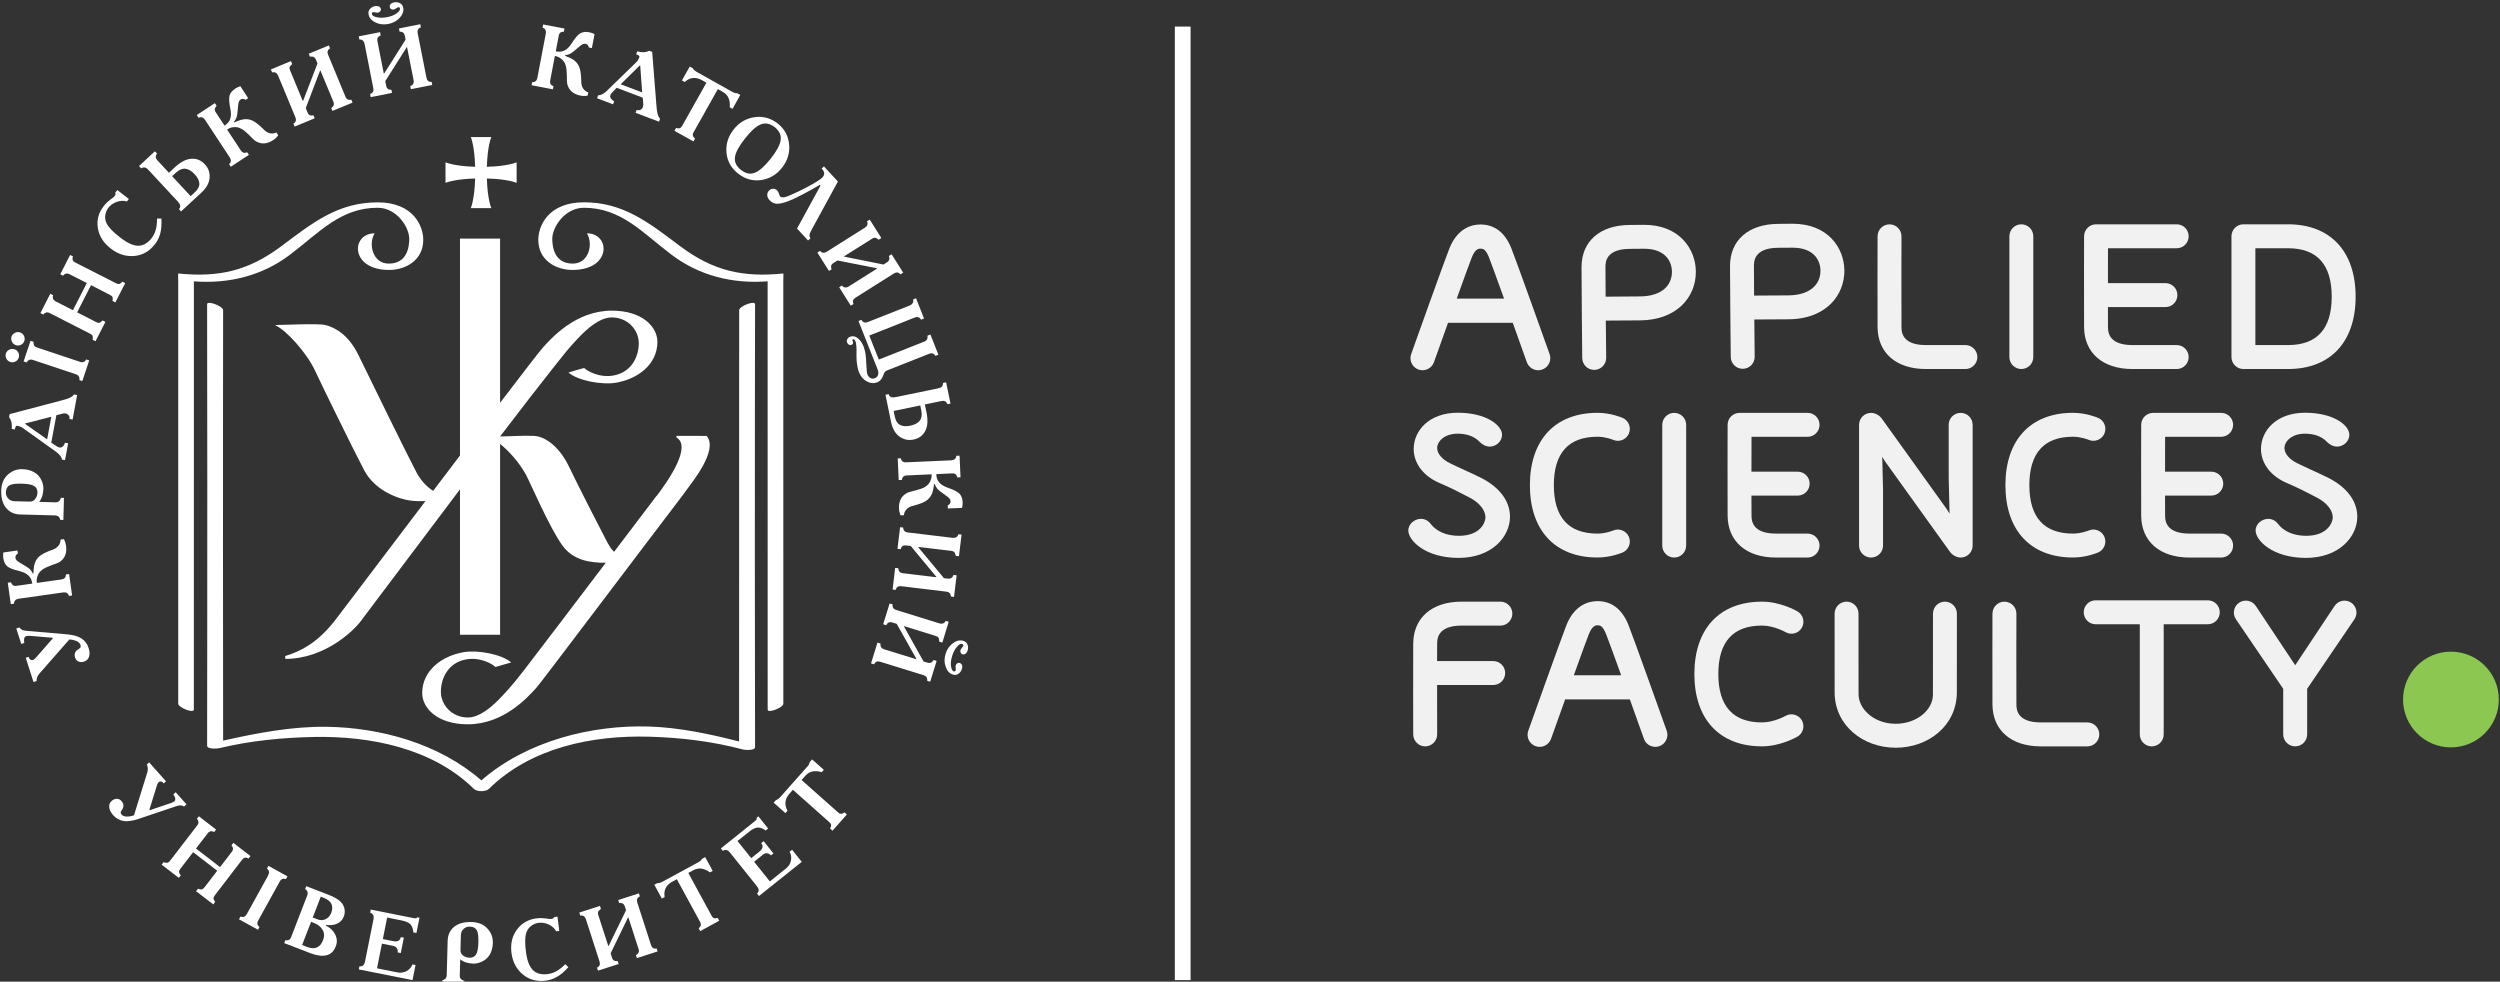 <?xml version="1.0" encoding="UTF-8"?>
<!DOCTYPE svg PUBLIC "-//W3C//DTD SVG 1.1//EN" "http://www.w3.org/Graphics/SVG/1.1/DTD/svg11.dtd">
<!-- Creator: CorelDRAW 2020 -->
<svg xmlns="http://www.w3.org/2000/svg" xml:space="preserve" width="573px" height="225px" version="1.1" style="shape-rendering:geometricPrecision; text-rendering:geometricPrecision; image-rendering:optimizeQuality; fill-rule:evenodd; clip-rule:evenodd"
viewBox="0 0 573 225"
 xmlns:xlink="http://www.w3.org/1999/xlink"
 xmlns:xodm="http://www.corel.com/coreldraw/odm/2003">
 <rect x="0" y="0" width="573" height="225" fill="#333333" stroke="none"/>
 <defs>
  <style type="text/css">
   <![CDATA[
    .fil1 {fill:#8BC751;fill-rule:nonzero}
    .fil2 {fill:#F1F1F2;fill-rule:nonzero}
    .fil0 {fill:white;fill-rule:nonzero}
   ]]>
  </style>
 </defs>
 <g id="Слой_x0020_1">
  <g id="_1642034792">
   <path class="fil0" d="M84.98 208.47l9.7 1.94c0.3,0.06 0.52,0.08 0.65,0.06 0.12,-0.03 0.24,-0.1 0.33,-0.23l0.49 0.1 -0.71 3.51 -0.7 -0.15c-0.06,-0.78 -0.27,-1.38 -0.64,-1.81 -0.36,-0.42 -1.06,-0.73 -2.09,-0.93l-3.28 -0.66 -0.98 4.94 2.17 0.43c0.59,0.14 1.03,0.13 1.34,-0.01 0.31,-0.15 0.51,-0.44 0.6,-0.88l0.7 0.14 -0.7 3.52 -0.71 -0.14c0.04,-0.42 -0.03,-0.75 -0.22,-1.01 -0.18,-0.26 -0.46,-0.42 -0.82,-0.5l-2.57 -0.51 -1.13 5.66 4.7 0.94c0.72,0.15 1.4,0.04 2.05,-0.29 0.64,-0.34 1.1,-0.86 1.38,-1.55l0.7 0.14 -0.69 3.46 -12.31 -2.45 0.14 -0.71c0.33,0.05 0.6,-0.02 0.82,-0.19 0.21,-0.17 0.36,-0.47 0.46,-0.89l1.95 -9.73c0.07,-0.43 0.04,-0.75 -0.09,-0.98 -0.14,-0.23 -0.36,-0.4 -0.68,-0.51l0.14 -0.71z"/>
   <path class="fil0" d="M105.63 214.36l-0.09 3.4c-0.02,0.5 0.17,0.92 0.6,1.25 0.42,0.32 0.91,0.49 1.45,0.5 0.66,0.03 1.15,-0.2 1.49,-0.69 0.34,-0.49 0.53,-1.42 0.57,-2.81 0.03,-1.4 -0.09,-2.34 -0.38,-2.82 -0.28,-0.48 -0.77,-0.75 -1.46,-0.8 -0.59,-0.05 -1.1,0.11 -1.51,0.48 -0.43,0.37 -0.65,0.86 -0.67,1.49zm-4.27 11l0.02 -0.71c0.28,-0.03 0.51,-0.13 0.7,-0.32 0.18,-0.19 0.29,-0.46 0.31,-0.82l0.21 -7.81c0.02,-1.39 0.52,-2.47 1.48,-3.26 0.96,-0.79 2.29,-1.16 3.99,-1.11 1.56,0.04 2.77,0.53 3.64,1.48 0.87,0.95 1.29,2.06 1.25,3.31 -0.03,1.06 -0.28,1.97 -0.74,2.74 -0.47,0.76 -1.13,1.3 -1.97,1.64 -0.3,0.12 -0.6,0.22 -0.89,0.28 -0.3,0.06 -0.58,0.08 -0.86,0.08 -0.59,-0.02 -1.13,-0.1 -1.63,-0.25 -0.49,-0.14 -0.96,-0.39 -1.39,-0.71l-0.1 3.69c-0.02,0.3 0.07,0.57 0.27,0.8 0.2,0.22 0.46,0.35 0.76,0.39l-0.02 0.72 -5.03 -0.14z"/>
   <path class="fil0" d="M129.56 220.99l0.71 0.69c-0.89,0.99 -1.74,1.72 -2.57,2.19 -0.81,0.48 -1.68,0.77 -2.59,0.89 -2.06,0.27 -3.82,-0.21 -5.28,-1.42 -1.46,-1.21 -2.32,-2.85 -2.6,-4.91 -0.26,-2.08 0.14,-3.86 1.23,-5.33 1.09,-1.49 2.56,-2.36 4.44,-2.6 0.4,-0.05 0.77,-0.08 1.12,-0.08 0.35,0.02 0.72,0.05 1.12,0.09 0.34,0.07 0.62,0.11 0.81,0.12 0.2,0.02 0.38,0.01 0.53,-0.03 0.06,0.01 0.12,0 0.19,-0.05 0.07,-0.04 0.15,-0.11 0.24,-0.2 0.03,-0.02 0.05,-0.05 0.07,-0.07 0.03,-0.03 0.05,-0.06 0.07,-0.09l0.72 -0.09 0.42 3.26 -0.71 0.1c-0.36,-0.67 -0.92,-1.19 -1.7,-1.56 -0.77,-0.37 -1.58,-0.49 -2.42,-0.38 -0.12,0.02 -0.24,0.05 -0.37,0.08 -0.12,0.02 -0.25,0.07 -0.39,0.13 -0.99,0.41 -1.65,1.1 -1.97,2.06 -0.32,0.96 -0.34,2.44 -0.07,4.45 0.25,1.93 0.78,3.3 1.58,4.1 0.8,0.8 1.94,1.11 3.4,0.92 0.69,-0.09 1.36,-0.31 2.01,-0.67 0.65,-0.36 1.32,-0.89 2.01,-1.6z"/>
   <path class="fil0" d="M107.9 47.7l4.72 0c0,0 -0.89,-1.87 -1.03,-6.79 4.94,0.13 6.82,1.01 6.82,1.01l0 -4.72c0,0 -1.88,0.89 -6.82,1.03 0.14,-4.94 1.03,-6.82 1.03,-6.82l-4.72 0c0,0 0.86,1.88 1,6.82 -4.91,-0.15 -6.79,-1.03 -6.79,-1.03l0 4.72c0,0 1.88,-0.87 6.79,-1.01 -0.14,4.92 -1,6.79 -1,6.79z"/>
   <path class="fil0" d="M169.42 71.1c0.01,14.4 -0.03,25.36 -0.01,39.76 0.01,17.05 0,51.93 -0.01,59.09 -6.74,-1.73 -13.76,-3.21 -20.63,-3.43 -13.16,-0.41 -28.01,3.31 -38.33,12.25 -0.04,0.02 -0.07,0.06 -0.11,0.1 -9.64,-8.44 -23.19,-12.13 -35.53,-12.29 -7.87,-0.1 -15.91,1.43 -23.66,3.17 -0.01,-14.05 -0.02,-28.73 -0.03,-42.75 -0.02,-18.73 0.03,-54.84 0.03,-55.9 0,-0.93 -3.67,-2.31 -3.67,-1.37 0.01,14.4 0.02,26.74 0.04,41.15 0.02,18.73 -0.04,58.99 -0.04,60.04 0,0.84 2.35,0.67 2.79,0.56 7.1,-1.71 14.55,-2.44 21.84,-2.57 12.74,-0.23 27.04,2.56 36.5,11.9 0.72,0.7 2.74,0.7 3.46,0 9.6,-9.48 23.77,-12.32 36.71,-11.96 7.2,0.19 14.61,1.08 21.58,2.95 0.44,0.11 2.71,0.27 2.71,-0.56 -0.02,-14.4 -0.04,-29.49 -0.05,-43.9 -0.02,-18.8 0.05,-56.52 0.05,-57.62 -0.01,-0.93 -3.64,0.45 -3.64,1.38z"/>
   <path class="fil0" d="M66.48 58.37c6.73,-5.1 11.59,-10.75 20.08,-10.75 4.34,0 7.24,4.42 7.24,7.12 0,1.9 -0.5,5.68 -4.7,5.68 -3.67,0 -4.74,-4.47 -3.24,-6.94 -5.42,0 -5.71,8.39 3.31,8.39 3.86,0 7.84,-2.24 7.84,-6.9 0,-3.13 -2.23,-8.59 -10.46,-8.59 -9.03,0 -14.81,4.6 -22.1,10.07 -7.53,5.64 -14.34,7.18 -23.62,6.23l0 1.38 0.02 0c0,15.37 0,96.63 0,97.21 0,0.92 3.58,2.3 3.58,1.37 0,-13.9 0.01,-90.01 0.01,-98.15 7.98,0.59 15.62,-1.25 22.04,-6.12z"/>
   <path class="fil0" d="M179.55 62.68c-9.28,0.95 -16.08,-0.59 -23.62,-6.23 -7.29,-5.47 -13.06,-10.08 -22.1,-10.08 -8.23,0 -10.45,5.47 -10.45,8.6 0,4.66 3.98,6.9 7.84,6.9 9.01,0 8.72,-8.39 3.31,-8.39 1.49,2.48 0.43,6.94 -3.25,6.94 -4.2,0 -4.7,-3.79 -4.7,-5.68 0,-2.7 2.9,-7.12 7.24,-7.12 8.5,0 13.35,5.65 20.08,10.75 6.43,4.87 14.06,6.71 22.04,6.11 0,8.15 0.01,84.26 0.01,98.17 0,0.92 3.59,-0.46 3.59,-1.38 0,-0.58 -0.01,-81.83 -0.01,-97.21l0.02 0 0 -1.38z"/>
   <path class="fil0" d="M95.48 108.31c-2.22,-4.18 -10.02,-20.18 -13.35,-26.98 -2.24,-4.57 -5.3,-6.3 -7.62,-6.85 -1.59,-0.38 -9.47,0 -11.33,0.01l0 0.12c2.39,1.02 7.16,6.31 9.01,10.31 1.24,2.69 8.7,17.97 11.29,22.88 2.58,4.88 8.23,6.65 10.63,6.94 1.11,0.14 2.25,0.14 3.4,0.11 -11.64,15.36 -22.36,29.54 -21.14,27.86 -3.81,4.69 -7.44,6.57 -11,7.65l0.02 0.66c9.3,0 15.91,-6.84 17.06,-8.34 2.02,-2.64 12.32,-16.41 22.98,-30.52l0 33.32 9.19 0 0 -43.73c1.97,1.58 4.27,4.07 5.92,7.04 0.89,1.6 5.39,12.14 8.35,16.22 2.48,3.44 6.33,3.98 9.95,3.98 -6.73,8.88 -13.64,17.98 -18.42,24.21 -1.65,2.14 -3.3,4.21 -5.14,6.14 -0.73,0.76 -4.56,5.11 -8.01,5.11 -3.8,0 -6.22,-2.97 -6.22,-5.9 0,-3.19 1.72,-6.52 5.46,-7.35 3.57,-0.79 6.5,1.11 7.05,1.67 0,0 3.6,-1.02 3.6,-1.04 -2.05,-1.83 -7.6,-2.92 -10.88,-2.35 -5.05,0.86 -9.51,4.24 -9.51,9.37 0,3.45 3.48,7.16 10.44,7.16 8.36,0 13.9,-6.38 15.74,-8.39 0.91,-0.97 21.6,-28.46 33.44,-44l-0.01 0c0.28,-0.38 0.51,-0.69 0.7,-0.94 1.67,-2.29 7.63,-9.58 4.88,-12.77l-6.91 -0.01 0 0.38c3.52,2.04 -1.75,9.7 -4.5,13.34l-0.05 0c-2.93,3.88 -6.3,8.31 -9.76,12.87 -0.79,-0.77 -1.31,-1.74 -1.84,-2.76 -1.64,-3.1 -6.27,-12.17 -8.66,-17.13 -1.59,-3.3 -4.68,-6.52 -7.82,-6.69 -2.58,-0.13 -5.2,0.1 -7.8,0.13 4.86,-6.37 9.29,-12.11 12.42,-16.04 1.67,-2.11 3.29,-4.21 5.13,-6.13 0.73,-0.77 4.56,-5.12 8.02,-5.12 3.79,0 6.22,2.97 6.22,5.9 0,3.19 -1.72,6.52 -5.47,7.35 -3.57,0.79 -6.5,-1.1 -7.05,-1.66 0,0 -3.6,1 -3.6,1.04 2.05,1.83 7.6,2.9 10.88,2.34 5.05,-0.85 9.51,-4.23 9.51,-9.36 0,-3.46 -3.48,-7.16 -10.43,-7.16 -8.37,0 -13.91,6.38 -15.75,8.38 -0.64,0.69 -4.55,5.75 -9.88,12.74l0 -37.64 -9.19 0 0 49.72c-2.02,2.67 -4.09,5.39 -6.15,8.11 -1.54,-1.01 -2.83,-2.38 -3.8,-4.2z"/>
   <path class="fil0" d="M34.19 174.74l3.86 4.34 -0.52 0.47c-0.29,-0.35 -0.59,-0.49 -0.89,-0.42 -0.3,0.08 -0.53,0.37 -0.68,0.91l-1.72 5.55 0.09 0.11 4.81 -1.63c0.14,-0.04 0.3,-0.11 0.46,-0.19 0.17,-0.07 0.29,-0.15 0.36,-0.2 0.16,-0.17 0.23,-0.37 0.21,-0.62 -0.01,-0.23 -0.16,-0.57 -0.44,-1l0.54 -0.48 2.47 2.78 -0.54 0.48c-0.3,-0.15 -0.57,-0.23 -0.84,-0.25 -0.27,-0.01 -0.67,0.08 -1.2,0.27l-8.49 2.86c-1.38,0.45 -2.52,0.6 -3.42,0.44 -0.91,-0.17 -1.68,-0.61 -2.3,-1.31 -0.55,-0.62 -0.86,-1.23 -0.92,-1.81 -0.06,-0.59 0.13,-1.09 0.57,-1.47 0.35,-0.31 0.73,-0.48 1.14,-0.49 0.41,-0.02 0.79,0.15 1.12,0.54 0.27,0.3 0.41,0.62 0.43,0.96 0.02,0.36 -0.1,0.7 -0.36,1.07 -0.19,0.24 -0.28,0.43 -0.27,0.59 0.01,0.16 0.09,0.32 0.23,0.48 0.26,0.29 0.65,0.44 1.17,0.44 0.52,0.01 1.08,-0.09 1.65,-0.3l3.07 -9.88c0.08,-0.33 0.11,-0.64 0.09,-0.94 -0.03,-0.29 -0.1,-0.58 -0.21,-0.83l0.53 -0.47z"/>
   <path class="fil0" d="M49.52 190.13l-0.43 0.57c-0.27,-0.15 -0.53,-0.21 -0.8,-0.17 -0.26,0.05 -0.49,0.2 -0.69,0.47l-2.68 3.48 5.52 4.26 2.68 -3.49c0.2,-0.25 0.29,-0.5 0.28,-0.77 -0.02,-0.25 -0.14,-0.49 -0.35,-0.73l0.43 -0.57 3.93 3.03 -0.44 0.56c-0.32,-0.17 -0.6,-0.23 -0.84,-0.18 -0.25,0.06 -0.46,0.22 -0.65,0.47l-6.25 8.16c-0.2,0.26 -0.3,0.49 -0.3,0.68 0,0.2 0.13,0.47 0.38,0.82l-0.43 0.57 -3.94 -3.03 0.45 -0.57c0.38,0.15 0.67,0.2 0.87,0.16 0.19,-0.05 0.39,-0.19 0.6,-0.46l2.93 -3.82 -5.52 -4.25 -2.94 3.81c-0.21,0.26 -0.31,0.5 -0.29,0.73 0.02,0.22 0.15,0.48 0.39,0.78l-0.44 0.57 -3.94 -3.03 0.44 -0.57c0.36,0.13 0.65,0.18 0.85,0.14 0.21,-0.03 0.41,-0.19 0.62,-0.44l6.26 -8.15c0.2,-0.25 0.28,-0.5 0.26,-0.77 -0.03,-0.26 -0.14,-0.5 -0.34,-0.73l0.44 -0.57 3.94 3.04z"/>
   <path class="fil0" d="M61.53 198.45l4.36 2.41 -0.35 0.63c-0.31,-0.11 -0.58,-0.12 -0.82,-0.03 -0.25,0.08 -0.47,0.32 -0.67,0.71l-4.8 8.68c-0.22,0.39 -0.31,0.71 -0.25,0.97 0.06,0.25 0.22,0.47 0.47,0.66l-0.34 0.62 -4.36 -2.4 0.35 -0.63c0.28,0.12 0.55,0.15 0.8,0.06 0.26,-0.09 0.49,-0.34 0.71,-0.73l4.79 -8.67c0.2,-0.4 0.28,-0.72 0.22,-0.98 -0.06,-0.27 -0.21,-0.48 -0.45,-0.66l0.34 -0.64z"/>
   <path class="fil0" d="M73.52 205.52l-1.84 4.78 1 0.38c0.71,0.29 1.36,0.28 1.94,0 0.59,-0.28 1.03,-0.77 1.3,-1.45 0.29,-0.8 0.31,-1.47 0.04,-2.05 -0.27,-0.58 -0.87,-1.05 -1.81,-1.41l-0.63 -0.25zm-2.22 5.77l-2.06 5.31 1.08 0.42c0.89,0.35 1.65,0.41 2.28,0.15 0.63,-0.26 1.1,-0.81 1.43,-1.65 0.35,-0.91 0.31,-1.72 -0.11,-2.42 -0.42,-0.7 -1.07,-1.22 -1.93,-1.55l-0.69 -0.26zm-1.11 -8.18l5.03 1.94c1.33,0.51 2.28,1.06 2.87,1.65 0.58,0.57 0.89,1.28 0.93,2.11 0,0.22 -0.01,0.42 -0.04,0.62 -0.03,0.21 -0.08,0.39 -0.14,0.57 -0.31,0.8 -0.83,1.36 -1.55,1.69 -0.72,0.34 -1.55,0.44 -2.5,0.29l-0.06 0.18c1.02,0.53 1.74,1.23 2.14,2.11 0.41,0.87 0.44,1.75 0.09,2.63 -0.42,1.12 -1.14,1.8 -2.14,2.05 -1,0.24 -2.24,0.07 -3.72,-0.5l-5.95 -2.29 0.26 -0.68c0.31,0.09 0.58,0.06 0.81,-0.06 0.22,-0.12 0.4,-0.34 0.51,-0.64l3.7 -9.59c0.1,-0.3 0.12,-0.57 0.04,-0.81 -0.09,-0.24 -0.26,-0.44 -0.54,-0.6l0.26 -0.67z"/>
   <path class="fil0" d="M132.77 209.16l4.74 -1.53 0.22 0.69c-0.37,0.27 -0.58,0.5 -0.65,0.67 -0.07,0.19 -0.05,0.43 0.04,0.72l2.3 7.11 0.09 -0.03 3.98 -8.17 -0.28 -0.87c-0.09,-0.29 -0.25,-0.51 -0.47,-0.64 -0.22,-0.13 -0.49,-0.18 -0.83,-0.14l-0.22 -0.68 4.74 -1.53 0.22 0.68c-0.31,0.16 -0.5,0.35 -0.59,0.58 -0.1,0.24 -0.09,0.5 0,0.81l3.15 9.77c0.1,0.32 0.26,0.55 0.47,0.69 0.21,0.13 0.49,0.17 0.82,0.1l0.21 0.68 -4.73 1.53 -0.22 -0.68c0.28,-0.14 0.47,-0.32 0.59,-0.55 0.11,-0.23 0.12,-0.51 0.01,-0.85l-2.33 -7.24 -0.1 0.03 -3.97 8.18 0.31 0.99c0.09,0.31 0.24,0.53 0.46,0.67 0.22,0.13 0.5,0.17 0.84,0.11l0.23 0.69 -4.74 1.52 -0.23 -0.68c0.3,-0.13 0.5,-0.32 0.59,-0.56 0.1,-0.24 0.1,-0.51 0,-0.83l-3.15 -9.77c-0.11,-0.31 -0.27,-0.52 -0.48,-0.65 -0.21,-0.14 -0.48,-0.18 -0.8,-0.14l-0.22 -0.68z"/>
   <path class="fil0" d="M149.97 202.79l0.7 -0.38c0.21,0.01 0.41,-0.01 0.59,-0.07 0.19,-0.06 0.41,-0.15 0.67,-0.3l8.01 -4.35c0.23,-0.11 0.42,-0.23 0.57,-0.37 0.15,-0.14 0.3,-0.3 0.44,-0.5l0.68 -0.37 1.72 3.16 -0.63 0.34c-0.67,-0.49 -1.31,-0.77 -1.94,-0.87 -0.63,-0.08 -1.25,0.04 -1.86,0.37l-1.16 0.63 5.33 9.79c0.15,0.3 0.33,0.49 0.54,0.56 0.21,0.08 0.51,0.06 0.88,-0.03l0.34 0.63 -4.36 2.38 -0.35 -0.63c0.29,-0.3 0.46,-0.55 0.5,-0.74 0.03,-0.2 -0.03,-0.44 -0.18,-0.74l-5.33 -9.78 -0.98 0.53c-0.75,0.4 -1.26,0.89 -1.56,1.47 -0.3,0.58 -0.39,1.28 -0.26,2.09l-0.64 0.34 -1.72 -3.16z"/>
   <path class="fil0" d="M165.22 194.46l7.72 -6.19c0.24,-0.19 0.39,-0.34 0.45,-0.45 0.07,-0.11 0.08,-0.24 0.04,-0.4l0.39 -0.31 2.24 2.79 -0.56 0.45c-0.64,-0.46 -1.24,-0.68 -1.8,-0.68 -0.55,0.01 -1.24,0.34 -2.06,1.01l-2.61 2.08 3.15 3.93 1.73 -1.39c0.48,-0.36 0.76,-0.71 0.84,-1.04 0.09,-0.33 -0.01,-0.67 -0.29,-1.01l0.57 -0.45 2.24 2.81 -0.56 0.44c-0.29,-0.29 -0.6,-0.46 -0.91,-0.48 -0.32,-0.03 -0.63,0.08 -0.92,0.31l-2.04 1.64 3.61 4.5 3.74 -3c0.57,-0.45 0.94,-1.03 1.09,-1.75 0.15,-0.71 0.06,-1.4 -0.3,-2.05l0.57 -0.45 2.21 2.77 -9.8 7.83 -0.45 -0.56c0.24,-0.22 0.37,-0.47 0.37,-0.74 0.01,-0.28 -0.12,-0.59 -0.39,-0.94l-6.19 -7.73c-0.28,-0.34 -0.55,-0.53 -0.81,-0.57 -0.26,-0.04 -0.53,0.02 -0.82,0.18l-0.45 -0.55z"/>
   <path class="fil0" d="M177.32 183.97l0.54 -0.59c0.19,-0.06 0.36,-0.15 0.52,-0.28 0.16,-0.11 0.33,-0.28 0.53,-0.49l6.05 -6.82c0.18,-0.18 0.32,-0.36 0.42,-0.54 0.09,-0.19 0.17,-0.39 0.24,-0.62l0.51 -0.58 2.69 2.39 -0.48 0.54c-0.78,-0.24 -1.49,-0.29 -2.12,-0.16 -0.62,0.13 -1.16,0.45 -1.62,0.97l-0.88 0.99 8.34 7.4c0.24,0.23 0.47,0.35 0.7,0.34 0.23,0 0.5,-0.11 0.81,-0.32l0.54 0.47 -3.3 3.72 -0.54 -0.48c0.18,-0.38 0.25,-0.66 0.22,-0.86 -0.03,-0.19 -0.17,-0.41 -0.42,-0.62l-8.34 -7.41 -0.74 0.84c-0.56,0.62 -0.88,1.26 -0.96,1.91 -0.09,0.64 0.06,1.33 0.46,2.05l-0.48 0.54 -2.69 -2.39z"/>
   <path class="fil0" d="M7.68 156.32l-1.78 -5.55 0.67 -0.22c0.13,0.44 0.35,0.68 0.66,0.74 0.3,0.05 0.64,-0.13 1,-0.56l3.88 -4.42 -0.05 -0.14 -5.12 -0.43c-0.14,0 -0.31,-0.01 -0.51,0 -0.18,0 -0.32,0.02 -0.41,0.05 -0.22,0.08 -0.36,0.23 -0.45,0.47 -0.08,0.22 -0.08,0.6 -0.01,1.1l-0.69 0.22 -1.14 -3.54 0.7 -0.22c0.21,0.25 0.43,0.44 0.68,0.56 0.24,0.12 0.65,0.19 1.21,0.23l9.05 0.78c1.46,0.13 2.58,0.45 3.34,0.97 0.77,0.52 1.31,1.22 1.59,2.13 0.26,0.79 0.29,1.46 0.11,2.03 -0.19,0.56 -0.57,0.93 -1.14,1.12 -0.44,0.14 -0.87,0.14 -1.25,-0.01 -0.39,-0.14 -0.66,-0.46 -0.82,-0.95 -0.12,-0.37 -0.12,-0.73 0,-1.06 0.12,-0.33 0.38,-0.6 0.78,-0.83 0.26,-0.14 0.42,-0.28 0.48,-0.44 0.06,-0.15 0.06,-0.33 -0.01,-0.53 -0.12,-0.37 -0.42,-0.66 -0.9,-0.88 -0.48,-0.21 -1.03,-0.34 -1.66,-0.37l-6.9 7.86c-0.21,0.26 -0.37,0.53 -0.47,0.82 -0.1,0.28 -0.14,0.56 -0.14,0.85l-0.7 0.22z"/>
   <path class="fil0" d="M2.48 138.48l-0.7 -4.92 0.73 -0.1c0.11,0.32 0.28,0.55 0.48,0.69 0.21,0.14 0.48,0.18 0.8,0.12l3.6 -0.51c-0.08,-0.74 -0.35,-1.35 -0.82,-1.8 -0.46,-0.47 -1.14,-0.81 -2.03,-1.04 -1.5,-0.35 -2.47,-0.74 -2.93,-1.17 -0.46,-0.42 -0.74,-1.03 -0.85,-1.81 -0.03,-0.24 -0.05,-0.46 -0.04,-0.69 0,-0.22 0.01,-0.43 0.04,-0.62l3.23 -0.46 0.1 0.71c-0.2,0.1 -0.35,0.24 -0.45,0.42 -0.1,0.18 -0.13,0.37 -0.11,0.55 0.03,0.21 0.13,0.4 0.28,0.58 0.16,0.17 0.4,0.35 0.72,0.53 1.29,0.74 2.07,1.24 2.32,1.51 0.26,0.26 0.48,0.59 0.67,0.97l0.15 -0.03c0,-0.33 0.02,-0.69 0.06,-1.06 0.03,-0.37 0.09,-0.7 0.17,-1.02 0.19,-0.67 0.51,-1.22 0.96,-1.67 0.45,-0.44 1.18,-0.87 2.18,-1.28 0.84,-0.32 1.33,-0.51 1.45,-0.57 0.12,-0.06 0.22,-0.11 0.29,-0.18 0.35,-0.21 0.63,-0.5 0.82,-0.86 0.2,-0.35 0.28,-0.72 0.26,-1.09l0.78 -0.11c0.13,0.23 0.23,0.48 0.32,0.73 0.08,0.25 0.14,0.51 0.18,0.79 0.1,0.75 0.06,1.41 -0.14,2.01 -0.19,0.59 -0.53,1.07 -1.01,1.45 -0.15,0.15 -0.33,0.27 -0.51,0.37 -0.18,0.1 -0.75,0.32 -1.72,0.65 -0.89,0.33 -1.53,0.63 -1.93,0.9 -0.39,0.26 -0.7,0.57 -0.94,0.93 -0.2,0.33 -0.33,0.68 -0.42,1.06 -0.08,0.38 -0.09,0.76 -0.02,1.15l5.66 -0.8c0.33,-0.06 0.58,-0.16 0.75,-0.35 0.16,-0.19 0.25,-0.45 0.26,-0.79l0.72 -0.1 0.69 4.92 -0.72 0.1c-0.09,-0.31 -0.24,-0.53 -0.45,-0.67 -0.22,-0.14 -0.5,-0.18 -0.83,-0.14l-10.31 1.46c-0.32,0.06 -0.57,0.18 -0.74,0.37 -0.18,0.19 -0.27,0.44 -0.28,0.77l-0.72 0.1z"/>
   <path class="fil0" d="M3.36 114.88l3.44 0.09c0.51,0.03 0.94,-0.17 1.26,-0.6 0.34,-0.42 0.51,-0.91 0.52,-1.46 0.03,-0.65 -0.2,-1.15 -0.7,-1.48 -0.5,-0.35 -1.45,-0.54 -2.86,-0.57 -1.41,-0.04 -2.36,0.08 -2.85,0.37 -0.49,0.29 -0.76,0.78 -0.82,1.47 -0.04,0.59 0.12,1.1 0.5,1.52 0.37,0.43 0.87,0.64 1.51,0.66zm11.16 4.29l-0.73 -0.03c-0.02,-0.27 -0.13,-0.51 -0.32,-0.69 -0.19,-0.19 -0.46,-0.29 -0.83,-0.32l-7.92 -0.21c-1.41,-0.02 -2.51,-0.52 -3.31,-1.49 -0.8,-0.95 -1.17,-2.28 -1.13,-4 0.04,-1.55 0.55,-2.77 1.51,-3.64 0.96,-0.87 2.07,-1.29 3.35,-1.25 1.08,0.03 2,0.28 2.77,0.74 0.77,0.46 1.33,1.13 1.67,1.98 0.13,0.3 0.23,0.59 0.29,0.89 0.05,0.3 0.08,0.58 0.07,0.86 -0.01,0.58 -0.1,1.13 -0.24,1.63 -0.15,0.49 -0.39,0.96 -0.73,1.39l3.75 0.1c0.31,0.02 0.58,-0.06 0.81,-0.27 0.23,-0.2 0.36,-0.45 0.39,-0.76l0.74 0.02 -0.14 5.05z"/>
   <path class="fil0" d="M5.73 97.14l5 3.51 0.08 0.02 0.95 -5.13 -0.06 0 -5.95 1.52 -0.02 0.08zm8.46 8.19c-0.02,-0.29 -0.16,-0.58 -0.38,-0.88 -0.23,-0.29 -0.52,-0.57 -0.89,-0.85l-7.77 -5.56c-0.15,-0.11 -0.33,-0.19 -0.51,-0.26 -0.19,-0.07 -0.41,-0.14 -0.66,-0.2 -0.16,-0.03 -0.29,0.04 -0.39,0.21 -0.1,0.17 -0.16,0.38 -0.18,0.65l-0.72 -0.14c0.06,-0.55 0.04,-1.04 -0.06,-1.49 -0.1,-0.44 -0.29,-0.85 -0.55,-1.19l0.13 -0.71 11.88 -3.13c0.78,-0.19 1.4,-0.39 1.85,-0.6 0.47,-0.21 0.8,-0.46 1.03,-0.77l0.71 0.13 -1.04 5.63 -0.72 -0.14c0.07,-0.31 0.01,-0.58 -0.18,-0.84 -0.19,-0.24 -0.44,-0.39 -0.76,-0.45 -0.05,-0.01 -0.15,-0.01 -0.3,0.02 -0.15,0.02 -0.26,0.04 -0.34,0.04l-1.42 0.37 -1.17 6.29 1.09 0.72c0.53,0.38 0.96,0.49 1.28,0.34 0.32,-0.14 0.59,-0.49 0.79,-1.05l0.71 0.13 -0.71 3.86 -0.72 -0.13z"/>
   <path class="fil0" d="M7 78.11l0.69 0.24c-0.03,0.35 0.02,0.63 0.14,0.84 0.13,0.2 0.35,0.36 0.64,0.45l9.89 3.3c0.31,0.11 0.6,0.11 0.84,0.01 0.24,-0.11 0.42,-0.29 0.56,-0.57l0.69 0.23 -1.58 4.73 -0.69 -0.23c0.07,-0.29 0.04,-0.55 -0.09,-0.79 -0.12,-0.24 -0.35,-0.42 -0.69,-0.53l-9.88 -3.3c-0.32,-0.1 -0.61,-0.1 -0.85,0.02 -0.24,0.11 -0.43,0.3 -0.56,0.57l-0.7 -0.24 1.59 -4.73zm-3.37 1c-0.4,-0.13 -0.69,-0.38 -0.88,-0.77 -0.2,-0.4 -0.23,-0.8 -0.11,-1.19 0.14,-0.38 0.4,-0.66 0.78,-0.86 0.38,-0.2 0.77,-0.23 1.18,-0.09 0.41,0.13 0.71,0.39 0.89,0.77 0.19,0.38 0.22,0.76 0.09,1.16 -0.14,0.41 -0.39,0.7 -0.77,0.9 -0.38,0.19 -0.77,0.21 -1.18,0.08zm-1.29 3.85c-0.4,-0.13 -0.69,-0.39 -0.89,-0.78 -0.2,-0.39 -0.23,-0.78 -0.1,-1.17 0.13,-0.38 0.38,-0.67 0.77,-0.86 0.39,-0.21 0.78,-0.23 1.2,-0.09 0.41,0.13 0.7,0.39 0.89,0.77 0.18,0.37 0.21,0.76 0.08,1.16 -0.13,0.4 -0.39,0.7 -0.77,0.89 -0.38,0.19 -0.77,0.21 -1.18,0.08z"/>
   <path class="fil0" d="M11.53 67.32l0.64 0.34c-0.09,0.29 -0.1,0.55 -0.01,0.8 0.09,0.25 0.29,0.46 0.59,0.61l3.97 2.03 3.18 -6.23 -3.97 -2.02c-0.29,-0.15 -0.56,-0.19 -0.81,-0.13 -0.25,0.06 -0.47,0.21 -0.66,0.47l-0.65 -0.33 2.26 -4.42 0.65 0.33c-0.12,0.35 -0.13,0.63 -0.03,0.87 0.1,0.23 0.3,0.41 0.6,0.55l9.28 4.72c0.31,0.16 0.55,0.22 0.74,0.18 0.2,-0.04 0.44,-0.22 0.74,-0.53l0.65 0.34 -2.26 4.41 -0.65 -0.33c0.08,-0.4 0.07,-0.7 -0.01,-0.89 -0.08,-0.18 -0.27,-0.35 -0.57,-0.5l-4.35 -2.23 -3.18 6.23 4.35 2.22c0.29,0.17 0.55,0.23 0.77,0.16 0.22,-0.06 0.45,-0.23 0.71,-0.52l0.65 0.32 -2.27 4.45 -0.65 -0.34c0.06,-0.38 0.06,-0.67 -0.02,-0.87 -0.07,-0.19 -0.26,-0.37 -0.56,-0.52l-9.28 -4.74c-0.29,-0.15 -0.56,-0.19 -0.82,-0.12 -0.25,0.08 -0.47,0.23 -0.65,0.46l-0.65 -0.32 2.27 -4.45z"/>
   <path class="fil0" d="M35.98 50.09l1.01 0c0.07,1.34 -0.01,2.46 -0.25,3.39 -0.24,0.92 -0.64,1.74 -1.21,2.47 -1.27,1.65 -2.86,2.56 -4.77,2.72 -1.91,0.16 -3.7,-0.4 -5.37,-1.7 -1.67,-1.28 -2.67,-2.85 -2.96,-4.68 -0.29,-1.83 0.14,-3.5 1.3,-4.99 0.24,-0.32 0.49,-0.61 0.74,-0.85 0.25,-0.24 0.53,-0.49 0.86,-0.73 0.29,-0.2 0.5,-0.36 0.65,-0.49 0.15,-0.13 0.27,-0.27 0.36,-0.4 0.04,-0.03 0.08,-0.08 0.1,-0.17 0.01,-0.08 0.02,-0.18 0.02,-0.32 0.01,-0.02 0.01,-0.05 0,-0.1 -0.01,-0.04 -0.01,-0.07 -0.02,-0.11l0.45 -0.57 2.64 2.04 -0.44 0.57c-0.73,-0.22 -1.5,-0.19 -2.31,0.09 -0.82,0.28 -1.49,0.75 -2.01,1.44 -0.06,0.1 -0.12,0.21 -0.19,0.31 -0.07,0.11 -0.13,0.24 -0.19,0.38 -0.41,1 -0.39,1.95 0.08,2.87 0.47,0.91 1.51,1.99 3.15,3.23 1.56,1.21 2.91,1.82 4.06,1.83 1.14,0 2.17,-0.58 3.08,-1.76 0.42,-0.54 0.73,-1.18 0.94,-1.9 0.2,-0.71 0.3,-1.57 0.28,-2.57z"/>
   <path class="fil0" d="M39.45 40.38l4.25 4.58 0.91 -0.85c0.76,-0.68 1.11,-1.36 1.08,-2.05 -0.04,-0.68 -0.39,-1.39 -1.05,-2.1 -0.72,-0.77 -1.42,-1.2 -2.12,-1.28 -0.71,-0.09 -1.43,0.2 -2.17,0.87l-0.9 0.83zm-3.95 -5.7l0.49 0.53c-0.21,0.28 -0.31,0.55 -0.29,0.81 0.02,0.26 0.18,0.54 0.48,0.84l2.54 2.74 1.31 -1.22c1.36,-1.26 2.64,-1.92 3.84,-2 1.2,-0.07 2.23,0.35 3.09,1.29 0.81,0.86 1.17,1.88 1.08,3.07 -0.08,1.18 -0.69,2.3 -1.83,3.36l-4.71 4.37 -0.49 -0.54c0.22,-0.24 0.32,-0.5 0.29,-0.77 -0.03,-0.26 -0.19,-0.56 -0.47,-0.89l-6.85 -7.36c-0.29,-0.32 -0.57,-0.5 -0.83,-0.53 -0.25,-0.04 -0.51,0.03 -0.8,0.22l-0.49 -0.54 3.64 -3.38z"/>
   <path class="fil0" d="M45.1 26.37l4.15 -2.73 0.4 0.62c-0.24,0.24 -0.38,0.48 -0.41,0.73 -0.04,0.25 0.04,0.51 0.23,0.77l1.99 3.03c0.64,-0.39 1.07,-0.89 1.29,-1.5 0.22,-0.61 0.24,-1.37 0.06,-2.27 -0.31,-1.51 -0.37,-2.56 -0.19,-3.15 0.19,-0.6 0.62,-1.11 1.28,-1.54 0.2,-0.14 0.4,-0.25 0.61,-0.34 0.2,-0.09 0.39,-0.17 0.58,-0.23l1.79 2.74 -0.6 0.39c-0.18,-0.14 -0.37,-0.23 -0.57,-0.23 -0.21,-0.02 -0.39,0.03 -0.55,0.13 -0.18,0.12 -0.31,0.29 -0.4,0.5 -0.09,0.21 -0.15,0.51 -0.18,0.88 -0.11,1.49 -0.23,2.39 -0.37,2.75 -0.13,0.33 -0.33,0.68 -0.59,1.01l0.08 0.12c0.31,-0.14 0.64,-0.27 0.99,-0.39 0.35,-0.13 0.68,-0.23 0.99,-0.28 0.69,-0.12 1.33,-0.07 1.92,0.15 0.59,0.22 1.29,0.7 2.09,1.43 0.65,0.62 1.03,0.98 1.13,1.07 0.11,0.08 0.21,0.14 0.29,0.19 0.35,0.23 0.72,0.35 1.13,0.37 0.4,0.03 0.77,-0.06 1.1,-0.24l0.43 0.66c-0.16,0.22 -0.33,0.42 -0.53,0.61 -0.19,0.17 -0.4,0.35 -0.64,0.5 -0.62,0.41 -1.24,0.66 -1.86,0.73 -0.62,0.07 -1.21,-0.02 -1.75,-0.3 -0.2,-0.07 -0.38,-0.18 -0.55,-0.3 -0.17,-0.13 -0.61,-0.55 -1.33,-1.28 -0.68,-0.67 -1.22,-1.12 -1.63,-1.36 -0.4,-0.24 -0.82,-0.4 -1.24,-0.46 -0.38,-0.04 -0.76,-0.02 -1.15,0.07 -0.38,0.09 -0.72,0.24 -1.04,0.48l3.14 4.77c0.19,0.28 0.4,0.46 0.64,0.53 0.23,0.06 0.5,0.04 0.81,-0.11l0.41 0.61 -4.16 2.73 -0.39 -0.6c0.24,-0.22 0.38,-0.45 0.41,-0.71 0.03,-0.25 -0.05,-0.52 -0.23,-0.8l-5.73 -8.71c-0.19,-0.27 -0.4,-0.44 -0.64,-0.51 -0.24,-0.08 -0.51,-0.04 -0.81,0.09l-0.4 -0.62z"/>
   <path class="fil0" d="M62.08 15.92l4.61 -1.92 0.28 0.68c-0.34,0.3 -0.54,0.54 -0.58,0.73 -0.06,0.19 -0.02,0.43 0.1,0.72l2.9 7 0.09 -0.03 3.29 -8.56 -0.36 -0.87c-0.12,-0.28 -0.29,-0.48 -0.52,-0.6 -0.23,-0.12 -0.51,-0.14 -0.85,-0.08l-0.28 -0.67 4.61 -1.91 0.28 0.67c-0.28,0.17 -0.47,0.38 -0.54,0.63 -0.08,0.25 -0.05,0.51 0.08,0.81l3.98 9.63c0.13,0.32 0.31,0.53 0.54,0.65 0.22,0.12 0.49,0.13 0.81,0.04l0.29 0.68 -4.62 1.9 -0.27 -0.67c0.26,-0.16 0.45,-0.36 0.54,-0.6 0.1,-0.24 0.07,-0.53 -0.06,-0.86l-2.96 -7.13 -0.09 0.04 -3.27 8.58 0.4 0.97c0.11,0.31 0.28,0.52 0.51,0.64 0.23,0.11 0.51,0.13 0.86,0.05l0.28 0.67 -4.61 1.91 -0.28 -0.68c0.28,-0.16 0.46,-0.36 0.54,-0.6 0.08,-0.25 0.05,-0.53 -0.07,-0.84l-3.99 -9.62c-0.14,-0.3 -0.32,-0.5 -0.55,-0.62 -0.21,-0.12 -0.48,-0.14 -0.8,-0.08l-0.29 -0.66z"/>
   <path class="fil0" d="M88.75 3.93c0.91,-0.18 1.65,-0.48 2.2,-0.9 0.55,-0.42 0.79,-0.78 0.73,-1.1 -0.02,-0.1 -0.07,-0.17 -0.15,-0.23 -0.07,-0.05 -0.17,-0.06 -0.27,-0.04 -0.07,0.01 -0.14,0.04 -0.2,0.09 -0.07,0.03 -0.17,0.1 -0.32,0.2 -0.31,0.22 -0.61,0.3 -0.89,0.21 -0.29,-0.08 -0.46,-0.25 -0.51,-0.52 -0.05,-0.25 0.01,-0.48 0.18,-0.69 0.17,-0.2 0.43,-0.33 0.79,-0.4 0.51,-0.11 0.97,-0.04 1.37,0.18 0.4,0.22 0.65,0.57 0.74,1.03 0.15,0.77 -0.1,1.53 -0.77,2.28 -0.67,0.76 -1.55,1.23 -2.62,1.45 -1.09,0.21 -2.08,0.1 -2.99,-0.35 -0.9,-0.44 -1.42,-1.04 -1.56,-1.82 -0.1,-0.46 -0.01,-0.87 0.28,-1.23 0.29,-0.35 0.7,-0.59 1.22,-0.69 0.34,-0.06 0.63,-0.02 0.88,0.1 0.24,0.11 0.38,0.3 0.43,0.55 0.04,0.26 -0.05,0.49 -0.29,0.68 -0.24,0.18 -0.54,0.22 -0.89,0.13 -0.19,-0.03 -0.32,-0.06 -0.39,-0.07 -0.08,-0.01 -0.14,-0.01 -0.2,0 -0.12,0.02 -0.2,0.07 -0.26,0.15 -0.05,0.08 -0.06,0.17 -0.03,0.26 0.06,0.36 0.44,0.61 1.16,0.76 0.72,0.15 1.5,0.14 2.36,-0.03zm-6.53 4.4l4.89 -0.96 0.15 0.72c-0.4,0.22 -0.64,0.43 -0.72,0.6 -0.09,0.18 -0.11,0.42 -0.04,0.72l1.46 7.44 0.1 -0.02 4.9 -7.74 -0.17 -0.91c-0.07,-0.31 -0.19,-0.54 -0.4,-0.7 -0.2,-0.16 -0.47,-0.24 -0.81,-0.24l-0.14 -0.72 4.89 -0.97 0.14 0.72c-0.32,0.12 -0.53,0.29 -0.66,0.52 -0.11,0.22 -0.14,0.49 -0.08,0.81l2.02 10.22c0.06,0.32 0.19,0.58 0.39,0.74 0.19,0.16 0.45,0.22 0.79,0.2l0.14 0.72 -4.89 0.96 -0.14 -0.72c0.29,-0.09 0.51,-0.25 0.65,-0.48 0.14,-0.21 0.17,-0.49 0.11,-0.84l-1.5 -7.58 -0.09 0.02 -4.91 7.76 0.21 1.04c0.05,0.32 0.17,0.56 0.38,0.72 0.2,0.16 0.48,0.23 0.82,0.22l0.14 0.71 -4.89 0.97 -0.14 -0.71c0.31,-0.11 0.52,-0.27 0.65,-0.5 0.13,-0.22 0.16,-0.5 0.09,-0.83l-2.01 -10.22c-0.08,-0.32 -0.21,-0.56 -0.41,-0.72 -0.19,-0.17 -0.45,-0.24 -0.78,-0.23l-0.14 -0.72z"/>
   <path class="fil0" d="M124.5 5.61l4.88 0.93 -0.13 0.71c-0.35,0.01 -0.61,0.08 -0.82,0.24 -0.2,0.15 -0.32,0.39 -0.37,0.71l-0.68 3.57c0.73,0.16 1.39,0.1 1.98,-0.18 0.58,-0.29 1.13,-0.82 1.62,-1.59 0.82,-1.3 1.51,-2.1 2.06,-2.39 0.56,-0.3 1.22,-0.37 1.99,-0.22 0.23,0.04 0.46,0.1 0.67,0.18 0.21,0.07 0.4,0.16 0.57,0.25l-0.61 3.2 -0.71 -0.14c-0.02,-0.22 -0.1,-0.41 -0.24,-0.57 -0.15,-0.15 -0.31,-0.23 -0.49,-0.27 -0.21,-0.04 -0.42,-0.01 -0.64,0.07 -0.21,0.1 -0.46,0.27 -0.74,0.52 -1.11,0.98 -1.84,1.55 -2.17,1.7 -0.33,0.16 -0.71,0.27 -1.13,0.32l-0.03 0.14c0.32,0.13 0.65,0.26 0.98,0.41 0.34,0.16 0.65,0.32 0.91,0.49 0.58,0.4 1,0.88 1.27,1.45 0.28,0.57 0.44,1.4 0.51,2.48 0.03,0.9 0.06,1.42 0.07,1.55 0.02,0.13 0.04,0.25 0.08,0.33 0.08,0.41 0.27,0.76 0.54,1.06 0.28,0.3 0.59,0.5 0.96,0.6l-0.15 0.77c-0.27,0.05 -0.53,0.07 -0.8,0.07 -0.26,0 -0.53,-0.03 -0.81,-0.08 -0.73,-0.14 -1.35,-0.41 -1.85,-0.78 -0.5,-0.38 -0.85,-0.85 -1.05,-1.43 -0.09,-0.2 -0.15,-0.4 -0.18,-0.61 -0.04,-0.2 -0.06,-0.81 -0.07,-1.83 -0.02,-0.96 -0.09,-1.67 -0.22,-2.12 -0.12,-0.46 -0.31,-0.85 -0.58,-1.19 -0.24,-0.3 -0.52,-0.54 -0.86,-0.74 -0.34,-0.21 -0.69,-0.34 -1.08,-0.4l-1.07 5.62c-0.06,0.33 -0.04,0.6 0.09,0.82 0.12,0.22 0.34,0.38 0.66,0.5l-0.14 0.71 -4.88 -0.93 0.13 -0.72c0.33,0.03 0.59,-0.05 0.79,-0.2 0.2,-0.16 0.33,-0.41 0.4,-0.75l1.95 -10.23c0.05,-0.32 0.01,-0.59 -0.11,-0.82 -0.12,-0.22 -0.33,-0.38 -0.64,-0.5l0.14 -0.71z"/>
   <path class="fil0" d="M146.67 14.97l-4.35 4.29 -0.03 0.07 4.87 1.84 0.02 -0.05 -0.44 -6.12 -0.07 -0.03zm-9.57 6.87c0.29,0.01 0.61,-0.06 0.93,-0.23 0.33,-0.17 0.66,-0.41 0.99,-0.72l6.85 -6.66c0.14,-0.14 0.26,-0.29 0.36,-0.46 0.1,-0.18 0.2,-0.38 0.3,-0.61 0.07,-0.15 0.02,-0.29 -0.13,-0.42 -0.14,-0.13 -0.34,-0.22 -0.6,-0.29l0.26 -0.69c0.52,0.16 1.02,0.22 1.48,0.21 0.45,-0.02 0.88,-0.14 1.27,-0.33l0.67 0.25 0.97 12.25c0.05,0.79 0.14,1.44 0.26,1.93 0.12,0.49 0.32,0.87 0.59,1.14l-0.26 0.68 -5.36 -2.03 0.26 -0.68c0.3,0.13 0.58,0.12 0.86,-0.02 0.27,-0.15 0.47,-0.37 0.58,-0.67 0.02,-0.06 0.04,-0.15 0.04,-0.3 0,-0.14 0.01,-0.26 0.02,-0.35l-0.12 -1.45 -5.97 -2.27 -0.91 0.94c-0.46,0.46 -0.65,0.86 -0.57,1.21 0.09,0.34 0.39,0.65 0.9,0.95l-0.26 0.69 -3.66 -1.39 0.25 -0.68z"/>
   <path class="fil0" d="M158.09 15.25l0.7 0.39c0.09,0.18 0.22,0.33 0.37,0.46 0.15,0.13 0.35,0.28 0.6,0.42l7.97 4.47c0.21,0.13 0.42,0.23 0.61,0.29 0.2,0.06 0.42,0.09 0.66,0.1l0.68 0.38 -1.78 3.18 -0.64 -0.35c0.07,-0.83 -0.02,-1.54 -0.28,-2.13 -0.26,-0.58 -0.69,-1.05 -1.3,-1.39l-1.15 -0.65 -5.54 9.87c-0.18,0.28 -0.24,0.54 -0.19,0.76 0.05,0.23 0.22,0.47 0.5,0.74l-0.36 0.63 -4.35 -2.44 0.36 -0.64c0.41,0.09 0.7,0.1 0.89,0.03 0.19,-0.07 0.36,-0.26 0.53,-0.56l5.54 -9.85 -0.97 -0.56c-0.74,-0.41 -1.43,-0.59 -2.09,-0.53 -0.65,0.06 -1.3,0.37 -1.92,0.92l-0.63 -0.36 1.79 -3.18z"/>
   <path class="fil0" d="M177.58 29.15c-1.1,-0.85 -2.17,-1.06 -3.23,-0.63 -1.05,0.43 -2.26,1.51 -3.6,3.24 -1.36,1.7 -2.12,3.11 -2.29,4.23 -0.17,1.1 0.28,2.1 1.37,2.95 1.08,0.86 2.14,1.07 3.19,0.65 1.05,-0.41 2.25,-1.49 3.6,-3.19 1.36,-1.71 2.13,-3.14 2.3,-4.26 0.18,-1.13 -0.27,-2.12 -1.34,-2.99zm0.67 -0.84c1.57,1.24 2.44,2.84 2.62,4.8 0.18,1.97 -0.37,3.74 -1.64,5.35 -1.26,1.6 -2.86,2.52 -4.78,2.81 -1.93,0.27 -3.69,-0.23 -5.28,-1.49 -1.61,-1.26 -2.49,-2.87 -2.66,-4.8 -0.17,-1.94 0.37,-3.69 1.63,-5.29 1.27,-1.62 2.87,-2.56 4.81,-2.83 1.94,-0.28 3.71,0.21 5.3,1.45z"/>
   <path class="fil0" d="M188.85 38.14l3.2 3.47 -6.02 11.03c-0.31,0.57 -0.49,0.98 -0.5,1.23 -0.01,0.25 0.06,0.5 0.22,0.76l-0.55 0.49 -2.52 -2.74 5.38 -9.84 -0.16 -0.17c-1.18,0.7 -2.46,1.41 -3.84,2.14 -1.39,0.74 -2.48,1.25 -3.27,1.55 -1.11,0.43 -2,0.64 -2.67,0.64 -0.67,-0.01 -1.24,-0.28 -1.73,-0.81 -0.36,-0.39 -0.54,-0.8 -0.54,-1.21 0,-0.42 0.16,-0.77 0.47,-1.05 0.25,-0.24 0.56,-0.36 0.91,-0.37 0.36,0 0.67,0.14 0.93,0.43 0.06,0.06 0.11,0.13 0.16,0.22 0.04,0.09 0.1,0.2 0.15,0.32 0.15,0.42 0.24,0.65 0.26,0.68 0.02,0.04 0.05,0.07 0.08,0.11 0.22,0.24 0.6,0.28 1.15,0.14 0.55,-0.14 1.54,-0.56 2.97,-1.24 1.29,-0.63 2.43,-1.23 3.4,-1.77 0.97,-0.55 1.65,-1.01 2.05,-1.37 0.33,-0.31 0.5,-0.62 0.52,-0.96 0.01,-0.34 -0.11,-0.65 -0.36,-0.93l-0.23 -0.25 0.54 -0.5z"/>
   <path class="fil0" d="M199.34 50.33l2.66 4.22 -0.61 0.39c-0.36,-0.29 -0.63,-0.43 -0.83,-0.46 -0.2,-0.01 -0.42,0.06 -0.68,0.23l-6.42 4.04 0.05 0.08 8.99 1.8 0.79 -0.5c0.27,-0.17 0.43,-0.38 0.51,-0.62 0.08,-0.24 0.06,-0.52 -0.06,-0.84l0.61 -0.4 2.66 4.22 -0.62 0.4c-0.22,-0.25 -0.46,-0.4 -0.71,-0.43 -0.25,-0.03 -0.51,0.04 -0.79,0.21l-8.81 5.56c-0.29,0.18 -0.47,0.38 -0.55,0.62 -0.08,0.24 -0.05,0.52 0.1,0.82l-0.63 0.39 -2.66 -4.22 0.62 -0.39c0.2,0.24 0.43,0.38 0.69,0.43 0.25,0.05 0.53,-0.01 0.83,-0.2l6.53 -4.11 -0.05 -0.09 -9.01 -1.78 -0.89 0.56c-0.29,0.17 -0.46,0.37 -0.54,0.61 -0.08,0.25 -0.04,0.52 0.09,0.85l-0.61 0.39 -2.66 -4.22 0.61 -0.39c0.21,0.25 0.44,0.39 0.7,0.43 0.25,0.04 0.52,-0.04 0.8,-0.21l8.82 -5.56c0.27,-0.18 0.44,-0.39 0.52,-0.64 0.08,-0.23 0.06,-0.5 -0.06,-0.8l0.61 -0.39z"/>
   <path class="fil0" d="M209.96 68.36l1.83 4.64 -0.67 0.27c-0.17,-0.27 -0.37,-0.45 -0.62,-0.55 -0.25,-0.09 -0.52,-0.07 -0.82,0.05l-10.44 4.14 2.18 5.5 10.44 -4.12c0.29,-0.11 0.49,-0.29 0.61,-0.51 0.12,-0.23 0.16,-0.51 0.1,-0.84l0.68 -0.27 1.83 4.63 -0.68 0.27c-0.18,-0.29 -0.38,-0.47 -0.62,-0.55 -0.24,-0.08 -0.51,-0.06 -0.82,0.07l-9.52 3.76c-0.26,0.1 -0.46,0.21 -0.58,0.33 -0.13,0.11 -0.25,0.34 -0.35,0.67 -0.18,0.5 -0.38,0.89 -0.61,1.16 -0.22,0.27 -0.52,0.49 -0.86,0.62 -0.76,0.3 -1.55,0.23 -2.37,-0.21 -0.82,-0.45 -1.42,-1.14 -1.79,-2.09 -0.13,-0.32 -0.24,-0.7 -0.32,-1.14 -0.09,-0.44 -0.16,-0.91 -0.21,-1.4 -0.02,-0.28 -0.04,-0.56 -0.04,-0.83 -0.01,-0.27 -0.01,-0.69 0,-1.25 0.02,-0.55 0,-1.05 -0.04,-1.5 -0.05,-0.45 -0.12,-0.79 -0.21,-1.03 -0.07,-0.17 -0.15,-0.29 -0.26,-0.36 -0.09,-0.07 -0.19,-0.08 -0.3,-0.04 -0.06,0.01 -0.11,0.04 -0.13,0.1 -0.02,0.05 -0.02,0.12 0.01,0.21l0.12 0.23 -0.01 0.02c0.04,0.16 0.04,0.3 -0.02,0.43 -0.05,0.13 -0.16,0.23 -0.33,0.29 -0.18,0.07 -0.35,0.06 -0.54,-0.04 -0.18,-0.1 -0.33,-0.27 -0.44,-0.5 -0.11,-0.28 -0.1,-0.55 0.05,-0.8 0.14,-0.25 0.35,-0.43 0.64,-0.54 0.59,-0.24 1.19,-0.12 1.78,0.35 0.59,0.48 1.05,1.18 1.37,2.08 0.16,0.45 0.29,0.96 0.37,1.51 0.09,0.54 0.15,1.22 0.17,2.03 0.06,1.18 0.11,1.89 0.14,2.11 0.03,0.22 0.08,0.43 0.16,0.61 0.14,0.37 0.37,0.62 0.69,0.79 0.31,0.15 0.64,0.17 0.98,0.03 0.38,-0.14 0.62,-0.4 0.74,-0.78 0.11,-0.37 0.09,-0.75 -0.06,-1.14l-4.43 -11.2 0.68 -0.26c0.13,0.26 0.33,0.44 0.58,0.55 0.25,0.1 0.54,0.08 0.86,-0.04l9.69 -3.83c0.31,-0.14 0.53,-0.34 0.65,-0.59 0.12,-0.24 0.14,-0.5 0.06,-0.77l0.68 -0.27z"/>
   <path class="fil0" d="M210.93 92.93l-6.11 1.26 0.25 1.21c0.19,1 0.59,1.66 1.19,1.98 0.61,0.33 1.39,0.39 2.34,0.2 1.03,-0.22 1.77,-0.6 2.2,-1.15 0.44,-0.56 0.57,-1.32 0.37,-2.31l-0.24 -1.19zm6.93 -0.44l-0.72 0.15c-0.12,-0.33 -0.3,-0.55 -0.53,-0.67 -0.23,-0.11 -0.55,-0.12 -0.98,-0.03l-3.65 0.76 0.36 1.75c0.38,1.82 0.29,3.26 -0.27,4.32 -0.56,1.07 -1.46,1.73 -2.71,1.98 -1.15,0.24 -2.21,0.01 -3.18,-0.67 -0.97,-0.69 -1.61,-1.78 -1.93,-3.3l-1.3 -6.3 0.72 -0.15c0.09,0.32 0.26,0.54 0.5,0.65 0.25,0.12 0.58,0.14 1.01,0.06l9.85 -2.03c0.42,-0.09 0.71,-0.23 0.88,-0.43 0.16,-0.2 0.24,-0.47 0.22,-0.8l0.72 -0.15 1.01 4.86z"/>
   <path class="fil0" d="M219.93 104.44l0.22 4.96 -0.73 0.03c-0.08,-0.33 -0.22,-0.58 -0.42,-0.74 -0.19,-0.15 -0.45,-0.22 -0.78,-0.19l-3.62 0.17c0.01,0.75 0.22,1.37 0.64,1.87 0.41,0.51 1.05,0.91 1.92,1.22 1.45,0.49 2.39,0.98 2.8,1.45 0.41,0.46 0.64,1.09 0.68,1.88 0,0.23 0,0.47 -0.03,0.69 -0.02,0.22 -0.05,0.43 -0.1,0.62l-3.26 0.14 -0.03 -0.72c0.21,-0.07 0.37,-0.2 0.49,-0.37 0.11,-0.18 0.17,-0.35 0.16,-0.54 -0.01,-0.22 -0.09,-0.42 -0.22,-0.6 -0.15,-0.19 -0.36,-0.39 -0.67,-0.6 -1.22,-0.85 -1.94,-1.43 -2.17,-1.71 -0.23,-0.3 -0.42,-0.64 -0.57,-1.04l-0.15 0.01c-0.03,0.34 -0.09,0.68 -0.16,1.05 -0.08,0.37 -0.16,0.7 -0.27,1 -0.26,0.65 -0.63,1.17 -1.12,1.57 -0.49,0.39 -1.25,0.75 -2.29,1.06 -0.87,0.25 -1.37,0.39 -1.49,0.43 -0.13,0.05 -0.23,0.1 -0.31,0.15 -0.37,0.19 -0.67,0.45 -0.9,0.78 -0.23,0.33 -0.35,0.7 -0.36,1.07l-0.79 0.04c-0.1,-0.26 -0.18,-0.51 -0.24,-0.77 -0.07,-0.25 -0.1,-0.53 -0.11,-0.8 -0.04,-0.75 0.08,-1.41 0.33,-1.98 0.25,-0.58 0.63,-1.03 1.14,-1.35 0.17,-0.14 0.35,-0.24 0.55,-0.32 0.18,-0.09 0.78,-0.25 1.77,-0.5 0.92,-0.23 1.59,-0.47 2.01,-0.69 0.41,-0.23 0.75,-0.51 1.02,-0.84 0.23,-0.31 0.41,-0.65 0.52,-1.02 0.13,-0.38 0.17,-0.75 0.14,-1.14l-5.72 0.26c-0.33,0.01 -0.59,0.1 -0.77,0.28 -0.18,0.17 -0.3,0.42 -0.33,0.75l-0.73 0.03 -0.22 -4.96 0.72 -0.03c0.06,0.32 0.19,0.56 0.39,0.71 0.21,0.16 0.48,0.23 0.81,0.21l10.41 -0.46c0.32,-0.03 0.58,-0.13 0.77,-0.3 0.19,-0.17 0.3,-0.41 0.34,-0.73l0.73 -0.03z"/>
   <path class="fil0" d="M220.39 122.54l-0.6 4.95 -0.73 -0.09c-0.09,-0.45 -0.21,-0.73 -0.35,-0.87 -0.14,-0.14 -0.36,-0.23 -0.67,-0.27l-7.53 -0.9 -0.02 0.1 5.86 7.06 0.92 0.11c0.31,0.03 0.57,-0.02 0.79,-0.16 0.21,-0.15 0.37,-0.37 0.48,-0.69l0.72 0.08 -0.6 4.95 -0.72 -0.09c-0.01,-0.33 -0.11,-0.6 -0.28,-0.78 -0.18,-0.18 -0.43,-0.29 -0.75,-0.33l-10.34 -1.25c-0.34,-0.04 -0.61,0.01 -0.82,0.14 -0.23,0.15 -0.37,0.38 -0.45,0.7l-0.72 -0.08 0.59 -4.95 0.73 0.08c0,0.31 0.09,0.57 0.25,0.77 0.17,0.2 0.43,0.32 0.78,0.36l7.67 0.92 0.01 -0.09 -5.87 -7.07 -1.04 -0.12c-0.33,-0.05 -0.6,-0.01 -0.81,0.13 -0.21,0.15 -0.37,0.39 -0.46,0.73l-0.73 -0.09 0.6 -4.95 0.72 0.08c0,0.32 0.09,0.58 0.27,0.77 0.17,0.19 0.43,0.31 0.76,0.35l10.35 1.24c0.32,0.03 0.59,-0.03 0.8,-0.16 0.22,-0.14 0.37,-0.36 0.46,-0.67l0.73 0.09z"/>
   <path class="fil0" d="M218.23 150.35c-0.27,0.89 -0.36,1.68 -0.26,2.36 0.11,0.68 0.32,1.07 0.63,1.17 0.09,0.03 0.18,0.02 0.26,-0.02 0.09,-0.05 0.15,-0.12 0.18,-0.23 0.02,-0.05 0.03,-0.13 0.02,-0.2 -0.01,-0.08 -0.01,-0.21 -0.03,-0.38 -0.05,-0.39 0.02,-0.68 0.23,-0.9 0.21,-0.21 0.44,-0.28 0.7,-0.2 0.25,0.08 0.42,0.24 0.52,0.49 0.1,0.24 0.1,0.54 -0.01,0.88 -0.16,0.5 -0.43,0.88 -0.81,1.12 -0.39,0.26 -0.81,0.31 -1.26,0.17 -0.75,-0.23 -1.3,-0.82 -1.64,-1.76 -0.35,-0.95 -0.36,-1.95 -0.03,-2.99 0.32,-1.06 0.9,-1.89 1.72,-2.46 0.81,-0.59 1.6,-0.76 2.34,-0.51 0.45,0.12 0.77,0.39 0.95,0.83 0.19,0.42 0.19,0.88 0.04,1.4 -0.12,0.32 -0.29,0.57 -0.5,0.72 -0.23,0.16 -0.46,0.2 -0.7,0.12 -0.25,-0.1 -0.4,-0.29 -0.45,-0.58 -0.06,-0.29 0.05,-0.57 0.3,-0.85 0.11,-0.15 0.2,-0.25 0.24,-0.31 0.05,-0.07 0.08,-0.12 0.1,-0.17 0.04,-0.11 0.03,-0.22 -0.02,-0.3 -0.04,-0.09 -0.11,-0.13 -0.2,-0.15 -0.35,-0.11 -0.76,0.1 -1.23,0.66 -0.47,0.56 -0.83,1.26 -1.09,2.09zm-0.78 -7.84l-1.47 4.77 -0.7 -0.22c-0.01,-0.45 -0.08,-0.75 -0.19,-0.91 -0.12,-0.17 -0.32,-0.3 -0.62,-0.39l-7.24 -2.24 -0.03 0.09 4.48 8 0.9 0.27c0.29,0.1 0.56,0.09 0.8,-0.01 0.24,-0.1 0.43,-0.3 0.6,-0.6l0.7 0.21 -1.48 4.77 -0.7 -0.22c0.05,-0.33 0.01,-0.6 -0.14,-0.82 -0.14,-0.2 -0.36,-0.36 -0.67,-0.46l-9.96 -3.08c-0.32,-0.1 -0.6,-0.11 -0.83,-0.01 -0.23,0.1 -0.42,0.3 -0.56,0.61l-0.7 -0.22 1.48 -4.77 0.7 0.22c-0.06,0.31 -0.02,0.57 0.11,0.8 0.13,0.23 0.36,0.39 0.7,0.51l7.37 2.28 0.03 -0.09 -4.5 -8.01 -1.01 -0.31c-0.31,-0.11 -0.58,-0.11 -0.81,-0.01 -0.24,0.1 -0.43,0.31 -0.59,0.63l-0.7 -0.22 1.48 -4.76 0.7 0.21c-0.06,0.32 -0.02,0.59 0.12,0.81 0.14,0.21 0.37,0.37 0.69,0.47l9.95 3.08c0.31,0.09 0.59,0.08 0.82,-0.02 0.23,-0.08 0.43,-0.28 0.58,-0.57l0.69 0.21z"/>
   <polygon class="fil0" points="272.88,224.64 269.27,224.64 269.27,6.09 272.88,6.09 "/>
   <path class="fil1" d="M561.75 149.36c-6.06,0 -10.97,4.91 -10.97,10.97 0,6.06 4.91,10.97 10.97,10.97 6.06,0 10.98,-4.91 10.98,-10.97 0,-6.06 -4.92,-10.97 -10.98,-10.97z"/>
   <path class="fil2" d="M538.91 138.14c-1.25,-0.85 -2.96,-0.53 -3.81,0.72l-9.04 13.61 -9.05 -13.61c-0.85,-1.25 -2.56,-1.57 -3.81,-0.72 -1.25,0.85 -1.58,2.55 -0.72,3.8l10.83 15.93 0 10.45c0,1.52 1.23,2.74 2.75,2.74 1.51,0 2.74,-1.22 2.74,-2.74l0 -10.45 10.83 -15.93c0.85,-1.25 0.53,-2.95 -0.72,-3.8z"/>
   <path class="fil2" d="M420.49 140.64c0,0 0.01,14.22 0.01,18.03 0,7.6 6.51,12.71 14.01,12.71l0 0 0 0c7.48,0 14,-5.09 14,-12.71 0,-1.57 0.01,-18.03 0.01,-18.03 0,-1.51 -1.23,-2.74 -2.74,-2.74 -1.51,0 -2.74,1.22 -2.74,2.74 0,0 -0.01,14.35 -0.01,18.55 0,3.57 -3.77,6.7 -8.52,6.7 -5.12,0 -8.53,-3.49 -8.53,-6.76 0,-4.2 -0.01,-18.49 -0.01,-18.49 0,-1.52 -1.23,-2.74 -2.74,-2.74 -1.51,0 -2.74,1.23 -2.74,2.74z"/>
   <path class="fil2" d="M367.97 61.21c0,-1.02 0.01,-4.13 5.55,-4.17l3.23 -0.03 0.09 0c4.66,0 6.35,2.72 6.37,5.27 0.01,1.48 -0.54,2.82 -1.56,3.79 -1.28,1.21 -3.28,1.86 -5.78,1.87l-7.86 0.06c-0.03,-2.94 -0.05,-5.53 -0.04,-6.79zm-2.57 23.57l0.02 0c1.52,-0.02 2.73,-1.26 2.72,-2.77 0,-0.08 -0.09,-8.53 -0.09,-8.53l7.86 -0.05c3.92,-0.03 7.21,-1.2 9.51,-3.38 2.13,-2.02 3.3,-4.8 3.27,-7.82 -0.04,-5.16 -3.77,-10.7 -11.85,-10.7l-0.13 0 -3.23 0.03c-6.77,0.05 -10.98,3.74 -10.99,9.64 -0.02,3.95 0.16,20.18 0.16,20.87 0.02,1.5 1.24,2.71 2.75,2.71z"/>
   <path class="fil2" d="M488.75 84.58l10.15 0c1.51,0 2.74,-1.23 2.74,-2.74 0,-1.52 -1.23,-2.75 -2.74,-2.75l-10.15 0c-5.55,0 -5.59,-3.1 -5.6,-4.13 -0.01,-0.93 -0.01,-2.59 -0.01,-4.58l13.18 0c1.51,0 2.74,-1.23 2.74,-2.74 0,-1.52 -1.23,-2.75 -2.74,-2.75l-13.18 0c0,-2.97 0,-5.94 0.01,-7.99l15.75 0c1.51,0 2.74,-1.23 2.74,-2.74 0,-1.52 -1.23,-2.75 -2.74,-2.75l-18.49 0c-1.51,0 -2.73,1.23 -2.74,2.74 0,0.69 -0.04,16.92 0,20.87 0.06,5.89 4.31,9.56 11.08,9.56z"/>
   <path class="fil2" d="M334.99 143.39l8.9 0c1.52,0 2.74,-1.23 2.74,-2.74 0,-1.52 -1.22,-2.75 -2.74,-2.75l-8.9 0c-6.77,0 -11.01,3.67 -11.08,9.56 -0.04,3.95 0,20.18 0,20.87 0.01,1.51 1.23,2.74 2.74,2.74l0.01 0c1.52,-0.01 2.74,-1.24 2.74,-2.75 0,-0.1 -0.02,-5.8 -0.02,-11.32l12.87 0c1.51,0 2.74,-1.22 2.74,-2.74 0,-1.51 -1.23,-2.74 -2.74,-2.74l-12.87 0c0,-1.73 0.01,-3.16 0.02,-4 0,-1.02 0.04,-4.13 5.59,-4.13z"/>
   <path class="fil2" d="M402 60.96c0.01,-1.02 0.01,-4.13 5.55,-4.17l3.23 -0.02 0.09 0c4.67,0 6.36,2.71 6.38,5.26 0.01,1 -0.24,2.44 -1.44,3.66 -1.27,1.29 -3.31,1.99 -5.9,2.01l-7.87 0.05c-0.02,-2.94 -0.04,-5.53 -0.04,-6.79zm-2.57 23.57l0.03 0c1.51,-0.02 2.73,-1.25 2.71,-2.77 0,-0.08 -0.08,-8.53 -0.08,-8.53l7.86 -0.05c5.15,-0.04 8.15,-2 9.77,-3.64 1.96,-2 3.03,-4.68 3.01,-7.56 -0.04,-5.16 -3.77,-10.7 -11.86,-10.7l-0.12 0 -3.23 0.03c-6.77,0.05 -10.99,3.74 -11,9.64 -0.01,3.95 0.16,20.18 0.17,20.87 0.02,1.5 1.24,2.71 2.74,2.71z"/>
   <path class="fil2" d="M450.47 79.09l-9.06 0c-5.55,0 -5.58,-3.1 -5.59,-4.13 -0.04,-3.91 0,-20.63 0,-20.8 0,-1.51 -1.22,-2.74 -2.74,-2.74l0 0c-1.51,0 -2.74,1.22 -2.74,2.73 0,0.69 -0.04,16.92 0,20.87 0.06,5.9 4.3,9.56 11.07,9.56l9.06 0c1.51,0 2.74,-1.23 2.74,-2.74 0,-1.52 -1.23,-2.75 -2.74,-2.75z"/>
   <path class="fil2" d="M463.29 84.58c1.52,0 2.74,-1.23 2.74,-2.74l0 -27.68c0,-1.52 -1.22,-2.75 -2.74,-2.75 -1.51,0 -2.74,1.23 -2.74,2.75l0 27.68c0,1.51 1.23,2.74 2.74,2.74z"/>
   <path class="fil2" d="M407.04 127.79l7.26 0c1.51,0 2.74,-1.23 2.74,-2.74 0,-1.52 -1.23,-2.75 -2.74,-2.75l-7.26 0c-5.55,0 -5.58,-3.1 -5.59,-4.13 -0.01,-0.93 -0.02,-2.59 -0.02,-4.58l10.6 0c1.52,0 2.74,-1.23 2.74,-2.74 0,-1.52 -1.22,-2.74 -2.74,-2.74l-10.6 0c0,-2.98 0.01,-5.94 0.02,-8l12.85 0c1.51,0 2.74,-1.23 2.74,-2.74 0,-1.52 -1.23,-2.74 -2.74,-2.74l-15.59 0c-1.51,0 -2.74,1.22 -2.74,2.73 0,0.69 -0.04,16.92 0,20.87 0.06,5.89 4.3,9.56 11.07,9.56z"/>
   <path class="fil2" d="M383.73 94.63c-1.52,0 -2.74,1.23 -2.74,2.74l0 27.68c0,1.51 1.22,2.74 2.74,2.74 1.51,0 2.74,-1.23 2.74,-2.74l0 -27.68c0,-1.51 -1.23,-2.74 -2.74,-2.74z"/>
   <path class="fil2" d="M467.75 171.07l10.67 0c1.51,0 2.74,-1.23 2.74,-2.75 0,-1.51 -1.23,-2.74 -2.74,-2.74l-10.67 0c-5.55,0 -5.58,-3.11 -5.59,-4.13 -0.04,-3.91 0,-20.63 0,-20.8 0,-1.51 -1.22,-2.74 -2.74,-2.75l0 0c-1.51,0 -2.74,1.23 -2.75,2.74 0,0.69 -0.03,16.92 0,20.87 0.06,5.89 4.31,9.56 11.08,9.56z"/>
   <path class="fil2" d="M516.93 56.9l7.49 0c6.64,0 10.01,3.73 10.01,11.1 0,7.36 -3.37,11.09 -10.01,11.09l-7.49 0 0 -22.19zm-2.74 27.68l10.23 0c9.7,0 15.49,-6.2 15.49,-16.58 0,-10.39 -5.79,-16.59 -15.49,-16.59l-10.23 0c-1.52,0 -2.74,1.23 -2.74,2.74l0 27.68c0,1.52 1.22,2.75 2.74,2.75z"/>
   <path class="fil2" d="M493.18 171.07c1.51,0 2.74,-1.23 2.74,-2.75l0 -25.24 10.11 0c1.51,0 2.74,-1.23 2.74,-2.75 0,-1.51 -1.23,-2.74 -2.74,-2.74l-25.7 0c-1.52,0 -2.74,1.23 -2.74,2.74 0,1.52 1.22,2.75 2.74,2.75l10.11 0 0 25.24c0,1.52 1.23,2.75 2.74,2.75z"/>
   <path class="fil2" d="M337.35 58.95c0.81,-1.96 1.61,-1.96 1.95,-1.96 0.54,0 1.16,0 1.96,1.96 0.35,0.88 1.79,4.81 3.47,9.49l-10.85 0c1.69,-4.68 3.11,-8.61 3.47,-9.49zm-12.23 25.75c1.44,0.51 3.02,-0.24 3.54,-1.68 0.88,-2.48 2.04,-5.73 3.23,-9.04l14.83 0c1.19,3.31 2.35,6.56 3.23,9.04 0.41,1.13 1.47,1.84 2.61,1.84 0.31,0 0.62,-0.05 0.93,-0.16 1.44,-0.52 2.19,-2.1 1.68,-3.54 -0.32,-0.9 -7.82,-21.93 -8.79,-24.3 -1.46,-3.59 -3.84,-5.41 -7.08,-5.41 -1.81,0 -5.15,0.71 -7.07,5.41 -0.97,2.37 -8.47,23.4 -8.79,24.3 -0.51,1.44 0.24,3.02 1.68,3.54z"/>
   <path class="fil2" d="M366.14 100.1c1.88,0 3.59,0.71 3.59,0.71 1.4,0.6 3.01,-0.04 3.61,-1.43 0.59,-1.39 -0.05,-3.01 -1.44,-3.6 -0.27,-0.12 -2.77,-1.16 -5.76,-1.16 -9.7,0 -15.49,6.2 -15.49,16.58 0,10.38 5.79,16.58 15.49,16.58 2.99,0 5.49,-1.03 5.76,-1.15 1.39,-0.6 2.02,-2.2 1.44,-3.59 -0.6,-1.39 -2.2,-2.04 -3.59,-1.45 -0.02,0 -1.73,0.71 -3.61,0.71 -6.64,0 -10,-3.73 -10,-11.1 0,-7.36 3.36,-11.1 10,-11.1z"/>
   <path class="fil2" d="M475.13 127.78c2.99,0 5.49,-1.03 5.76,-1.15 1.39,-0.6 2.02,-2.2 1.44,-3.59 -0.6,-1.39 -2.2,-2.04 -3.59,-1.45 -0.02,0 -1.73,0.71 -3.61,0.71 -6.64,0 -10,-3.73 -10,-11.1 0,-7.36 3.36,-11.1 10,-11.1 1.88,0 3.59,0.71 3.59,0.71 1.39,0.6 3.01,-0.04 3.61,-1.43 0.59,-1.39 -0.05,-3.01 -1.44,-3.6 -0.27,-0.12 -2.77,-1.16 -5.76,-1.16 -9.7,0 -15.49,6.2 -15.49,16.58 0,10.38 5.79,16.58 15.49,16.58z"/>
   <path class="fil2" d="M403.84 171.06c4.16,0 7.74,-2 8.14,-2.23 1.3,-0.76 1.75,-2.43 1,-3.74 -0.75,-1.3 -2.43,-1.76 -3.74,-1.01 -0.03,0.02 -2.67,1.5 -5.4,1.5 -6.64,0 -10,-3.73 -10,-11.1 0,-7.36 3.36,-11.1 10,-11.1 2.75,0 5.37,1.49 5.38,1.49 1.31,0.77 2.99,0.33 3.75,-0.98 0.77,-1.31 0.32,-2.99 -0.98,-3.75 -0.39,-0.23 -3.96,-2.24 -8.15,-2.24 -9.7,0 -15.49,6.2 -15.49,16.58 0,10.38 5.79,16.58 15.49,16.58z"/>
   <path class="fil2" d="M428.85 127.79c1.51,0 2.74,-1.23 2.74,-2.74l0 -12.86 -0.18 -7.48 0.65 1.05c2.08,2.9 11.52,16.03 14.92,20.79 0.4,0.55 1.39,1.24 2.41,1.24 1.51,0 2.74,-1.23 2.74,-2.74l0 -27.68c0,-1.52 -1.23,-2.74 -2.74,-2.74 -1.52,0 -2.75,1.22 -2.75,2.74l0 12.1 0 0 0.2 8.26 -0.65 -1.05c-2.03,-2.83 -11.49,-15.98 -14.94,-20.82 -0.4,-0.55 -1.35,-1.23 -2.4,-1.23 -1.52,0 -2.75,1.22 -2.75,2.74l0 27.68c0,1.51 1.23,2.74 2.75,2.74z"/>
   <path class="fil2" d="M364.19 145.28c0.81,-1.96 1.61,-1.96 1.95,-1.96 0.54,0 1.15,0 1.95,1.96 0.36,0.88 1.8,4.81 3.48,9.49l-10.85 0c1.68,-4.68 3.11,-8.61 3.47,-9.49zm-12.23 25.74c1.44,0.52 3.02,-0.24 3.54,-1.68 0.88,-2.47 2.04,-5.72 3.23,-9.04l14.83 0c1.19,3.32 2.35,6.57 3.23,9.04 0.4,1.14 1.47,1.84 2.61,1.84 0.31,0 0.62,-0.05 0.93,-0.16 1.44,-0.51 2.19,-2.09 1.68,-3.53 -0.32,-0.9 -7.82,-21.93 -8.79,-24.3 -1.46,-3.59 -3.84,-5.41 -7.08,-5.41 -1.82,0 -5.16,0.7 -7.08,5.41 -0.96,2.37 -8.46,23.4 -8.78,24.3 -0.51,1.44 0.24,3.02 1.68,3.53z"/>
   <path class="fil2" d="M490.76 97.36c0,0.69 -0.04,16.92 0,20.87 0.06,5.9 4.3,9.56 11.07,9.56l7.26 0c1.52,0 2.74,-1.23 2.74,-2.74 0,-1.52 -1.22,-2.75 -2.74,-2.75l-7.26 0c-5.55,0 -5.58,-3.1 -5.59,-4.13 -0.01,-0.93 -0.01,-4.58 -0.01,-4.58l10.6 0c1.51,0 2.74,-1.23 2.74,-2.74 0,-1.52 -1.23,-2.74 -2.74,-2.74l-10.6 0 0.01 -8 12.85 0c1.52,0 2.74,-1.23 2.74,-2.74 0,-1.52 -1.22,-2.74 -2.74,-2.74l-15.59 0c-1.51,0 -2.74,1.22 -2.74,2.73z"/>
   <path class="fil2" d="M533.68 109.53c-1.09,-0.54 -2.45,-1.17 -3.77,-1.77l-0.22 -0.1c-1.16,-0.54 -2.27,-1.04 -3.12,-1.47 -1.83,-0.88 -2.97,-2.21 -2.97,-3.47 0,-1.63 1.75,-3.32 4.68,-3.32 2.14,0 3.83,0.62 5.04,1.86 0.67,0.71 1.5,1.1 2.33,1.1 1.53,0 2.82,-1.25 2.82,-2.72 0,-2.12 -3.53,-5.04 -10.15,-5.04 -6.63,0 -10.1,4.17 -10.1,8.29 0,3.33 2.24,6.27 6,7.85 2.34,0.99 4.67,2.18 6.85,3.33 2.22,1.15 3.6,2.88 3.6,4.52 0,1.1 -1.13,4.22 -6.12,4.22 -2.78,0 -5.12,-1 -6.43,-2.73 -0.57,-0.74 -1.36,-1.16 -2.22,-1.16 -1.4,0 -2.91,1.08 -2.91,2.68 0,2.25 3.85,6.27 11.52,6.27 7.65,0 11.78,-4.86 11.78,-9.44 0,-3.56 -2.35,-6.72 -6.61,-8.9z"/>
   <path class="fil2" d="M334.31 127.87c7.65,0 11.78,-4.87 11.78,-9.44 0,-3.56 -2.35,-6.72 -6.61,-8.9 -1.16,-0.58 -2.68,-1.28 -3.9,-1.83l-0.07 -0.04c-1.18,-0.53 -2.28,-1.04 -3.14,-1.47 -1.83,-0.88 -2.97,-2.22 -2.97,-3.47 0,-1.63 1.75,-3.32 4.68,-3.32 2.14,0 3.83,0.62 5.04,1.86 0.67,0.71 1.5,1.1 2.33,1.1 1.53,0 2.82,-1.25 2.82,-2.72 0,-2.12 -3.53,-5.04 -10.15,-5.04 -6.63,0 -10.1,4.17 -10.1,8.29 0,3.33 2.24,6.27 6,7.85 2.33,0.98 4.67,2.18 6.85,3.33 2.22,1.15 3.6,2.88 3.6,4.52 0,1.1 -1.13,4.22 -6.12,4.22 -2.78,0 -5.12,-1 -6.43,-2.73 -0.57,-0.74 -1.36,-1.16 -2.22,-1.16 -1.4,0 -2.91,1.08 -2.91,2.68 0,2.25 3.85,6.27 11.52,6.27z"/>
  </g>
 </g>
</svg>
